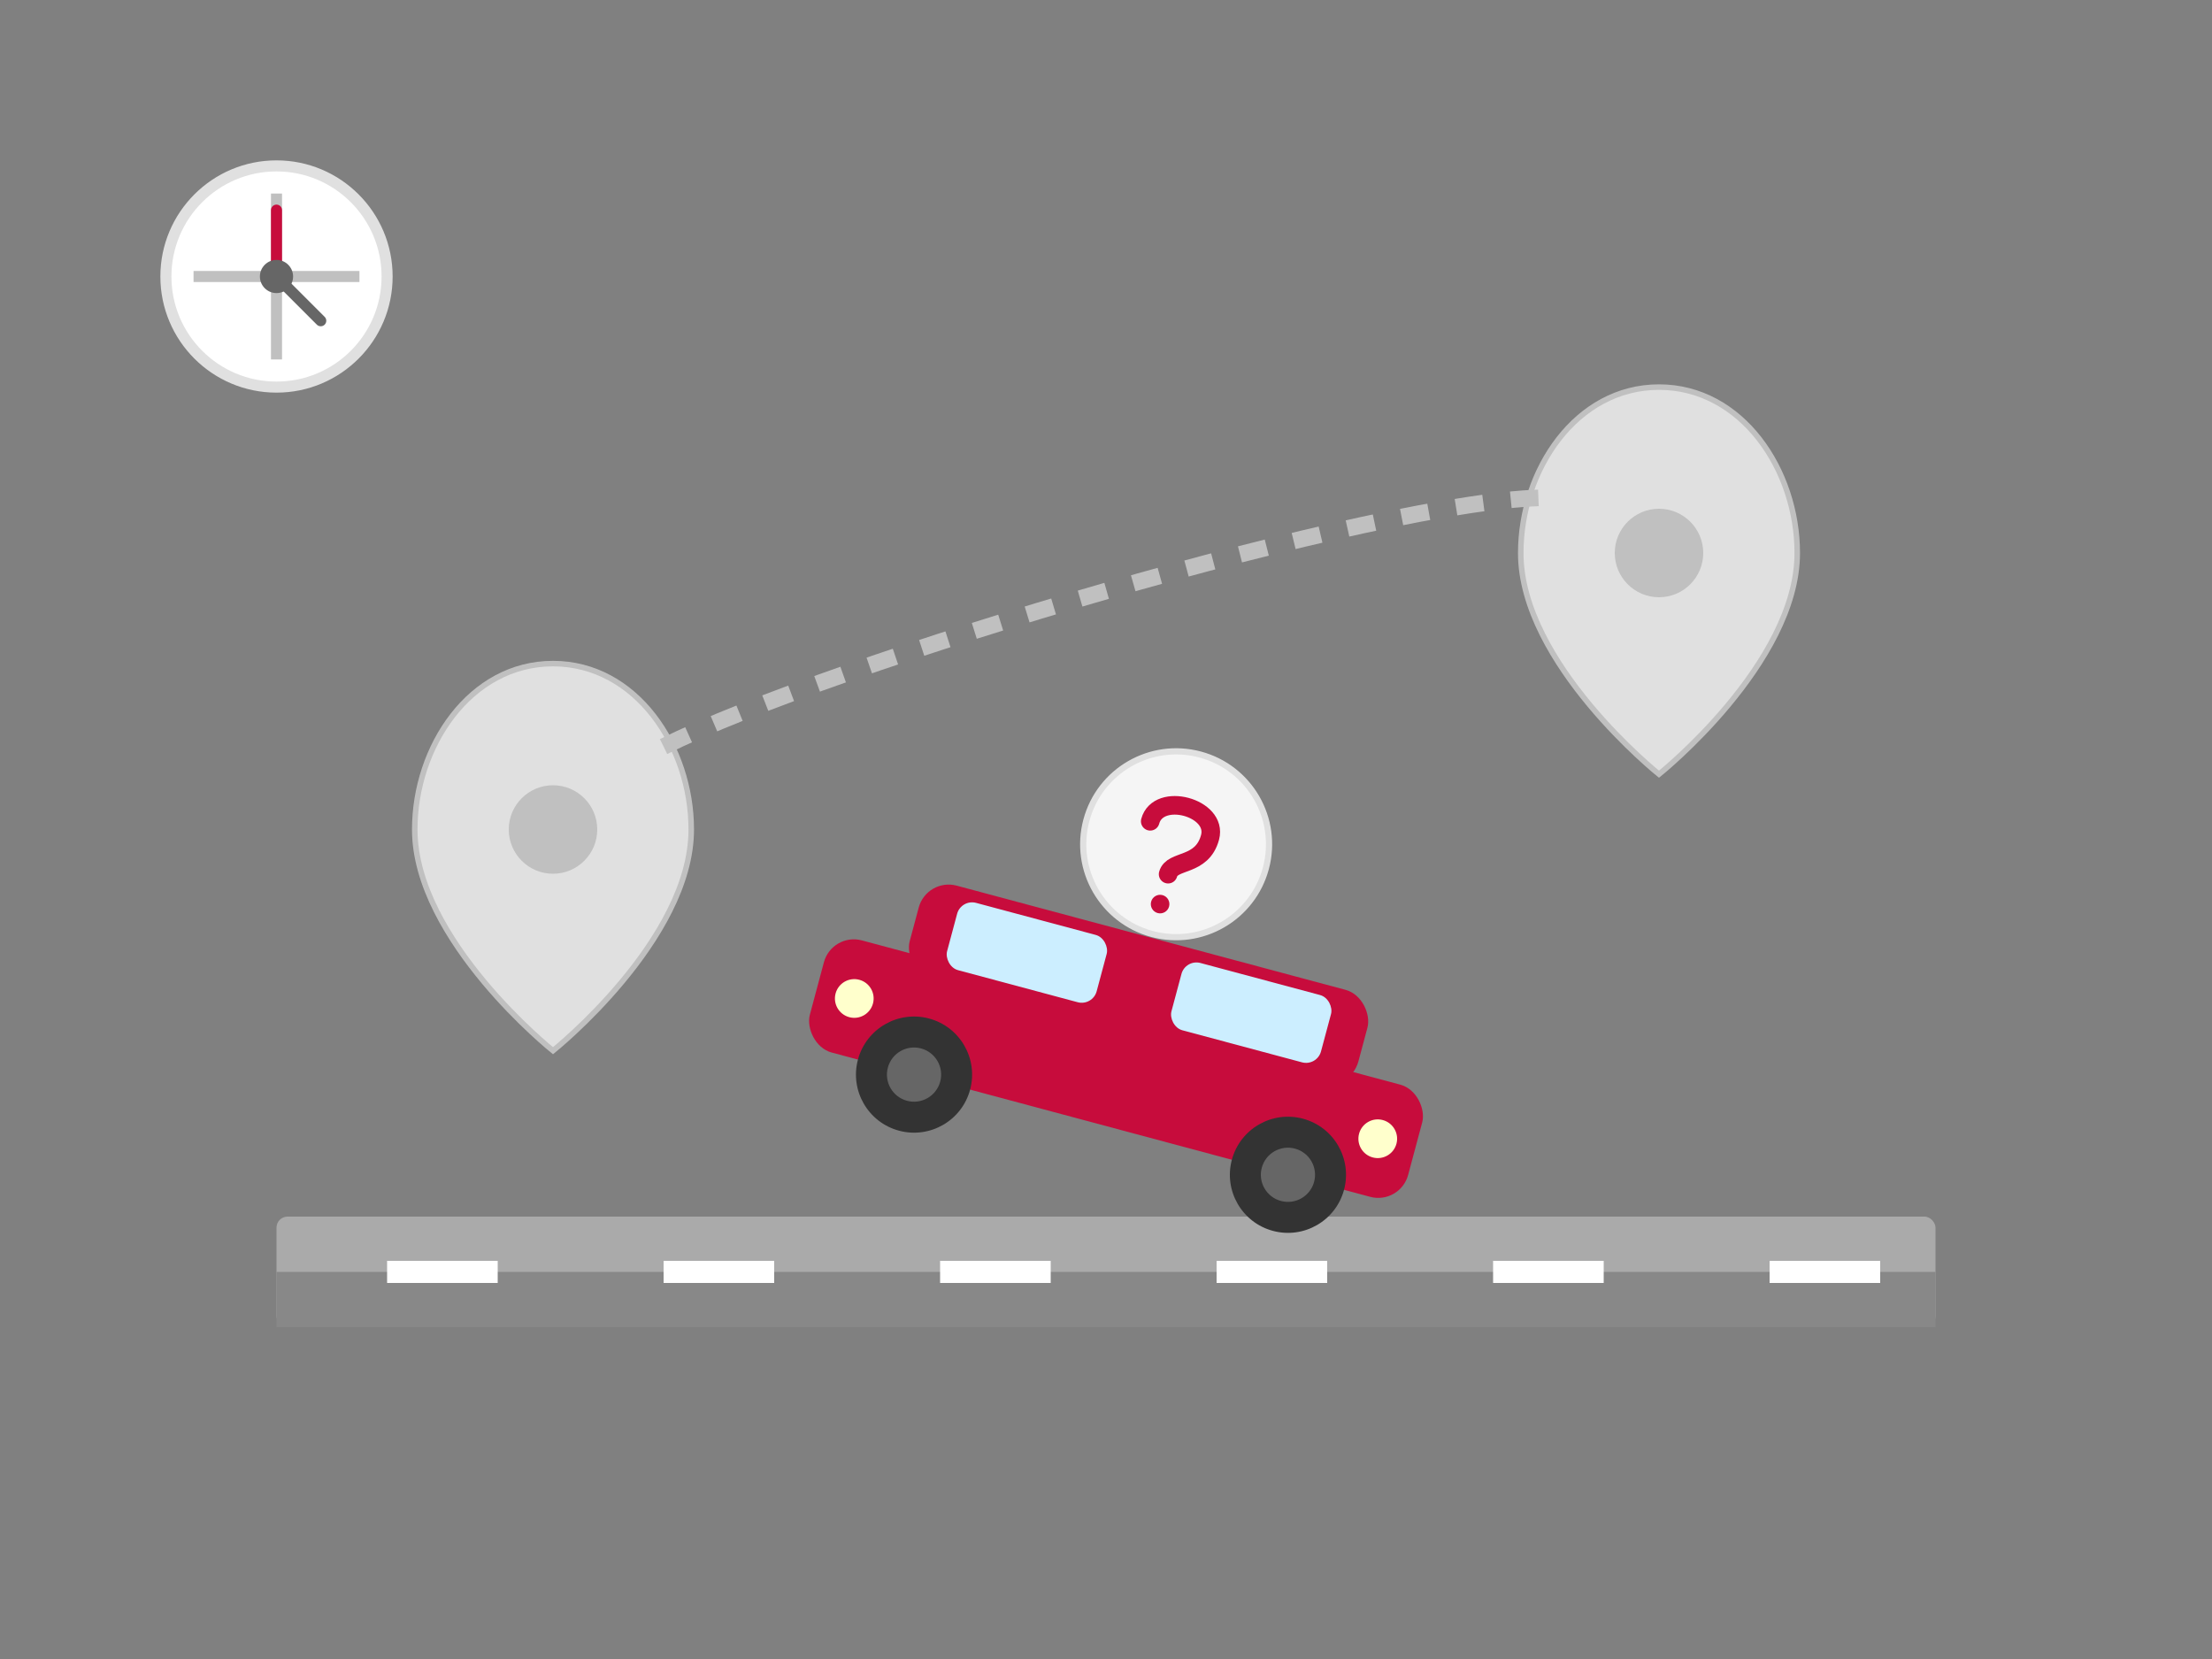 <?xml version="1.0" encoding="UTF-8"?>
<svg width="400" height="300" viewBox="0 0 400 300" xmlns="http://www.w3.org/2000/svg">
  <rect x="0" y="0" width="400" height="300" fill="#808080" stroke="none"/>
  <!-- Road -->
  <rect x="50" y="220" width="300" height="20" fill="#aaaaaa" rx="2" />
  <rect x="50" y="230" width="300" height="10" fill="#888888" />
  
  <!-- Road markings -->
  <rect x="70" y="228" width="20" height="4" fill="white" />
  <rect x="120" y="228" width="20" height="4" fill="white" />
  <rect x="170" y="228" width="20" height="4" fill="white" />
  <rect x="220" y="228" width="20" height="4" fill="white" />
  <rect x="270" y="228" width="20" height="4" fill="white" />
  <rect x="320" y="228" width="20" height="4" fill="white" />
  
  <!-- Car body -->
  <g transform="translate(200, 200) rotate(15) scale(0.7)">
    <rect x="-80" y="-25" width="160" height="30" fill="#c70c3c" rx="8" />
    <rect x="-60" y="-45" width="120" height="25" fill="#c70c3c" rx="8" />
    
    <!-- Windows -->
    <rect x="-50" y="-42" width="40" height="18" fill="#cceeff" rx="4" />
    <rect x="10" y="-42" width="40" height="18" fill="#cceeff" rx="4" />
    
    <!-- Wheels -->
    <circle cx="-50" cy="5" r="15" fill="#333333" />
    <circle cx="-50" cy="5" r="7" fill="#666666" />
    
    <circle cx="50" cy="5" r="15" fill="#333333" />
    <circle cx="50" cy="5" r="7" fill="#666666" />
    
    <!-- Headlights -->
    <circle cx="-70" cy="-10" r="5" fill="#ffffcc" />
    <circle cx="70" cy="-10" r="5" fill="#ffffcc" />
    
    <!-- Question mark -->
    <g transform="translate(0, -70) scale(0.8)">
      <circle cx="0" cy="0" r="30" fill="#f5f5f5" stroke="#e0e0e0" stroke-width="2" />
      <path d="M-10,-5 C-10,-15 10,-15 10,-5 C10,5 0,5 0,10" stroke="#c70c3c" stroke-width="6" fill="none" stroke-linecap="round" />
      <circle cx="0" cy="20" r="3" fill="#c70c3c" />
    </g>
  </g>
  
  <!-- Map markers -->
  <g transform="translate(100, 150)">
    <path d="M0,-30 C-15,-30 -25,-15 -25,0 C-25,20 0,40 0,40 C0,40 25,20 25,0 C25,-15 15,-30 0,-30 Z" fill="#e0e0e0" stroke="#c0c0c0" />
    <circle cx="0" cy="0" r="8" fill="#c0c0c0" />
  </g>
  
  <g transform="translate(300, 100)">
    <path d="M0,-30 C-15,-30 -25,-15 -25,0 C-25,20 0,40 0,40 C0,40 25,20 25,0 C25,-15 15,-30 0,-30 Z" fill="#e0e0e0" stroke="#c0c0c0" />
    <circle cx="0" cy="0" r="8" fill="#c0c0c0" />
  </g>
  
  <!-- Dotted path line -->
  <path d="M120,135 C150,120 250,90 280,90" stroke="#c0c0c0" stroke-width="3" stroke-dasharray="5,5" fill="none" />
  
  <!-- Compass -->
  <g transform="translate(50, 50)">
    <circle cx="0" cy="0" r="20" fill="white" stroke="#e0e0e0" stroke-width="2" />
    <path d="M0,-15 L0,15 M-15,0 L15,0" stroke="#c0c0c0" stroke-width="2" />
    <path d="M0,0 L0,-12" stroke="#c70c3c" stroke-width="2" stroke-linecap="round" />
    <path d="M0,0 L8,8" stroke="#666666" stroke-width="2" stroke-linecap="round" />
    <circle cx="0" cy="0" r="3" fill="#666666" />
  </g>
</svg>